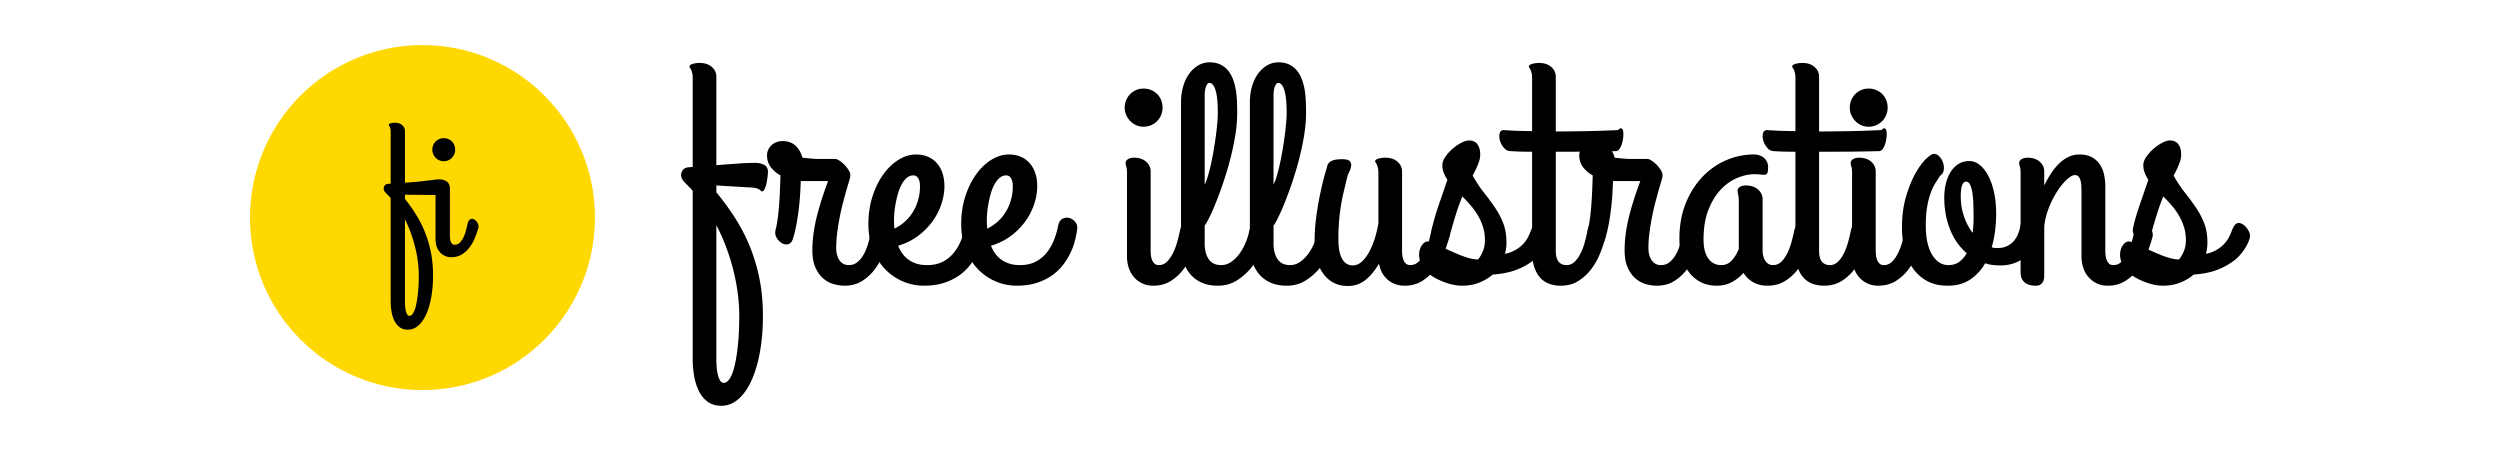 <svg xmlns="http://www.w3.org/2000/svg" width="250" height="45.086" viewBox="0 0 312.5 56.357"><g fill="none" fill-rule="evenodd"><g transform="translate(31.25 5.636) scale(1.078)"><circle cx="20" cy="20" r="20" fill="#ffd701"/><path fill="#000" d="M23.181 22.148c0 .05.004.13.01.24.008.11.03.223.065.337a.82.82 0 0 0 .165.299c.075.085.184.128.326.128a.79.79 0 0 0 .572-.235c.16-.156.299-.352.416-.587.118-.235.214-.49.289-.764.075-.274.137-.532.187-.774.042-.221.108-.381.197-.48a.451.451 0 0 1 .289-.166.505.505 0 0 1 .315.08.98.98 0 0 1 .278.25c.078.104.137.22.176.348a.67.67 0 0 1 .016.363c-.1.363-.23.744-.39 1.143s-.365.765-.614 1.1a3.33 3.33 0 0 1-.898.833c-.349.22-.758.331-1.228.331-.292 0-.55-.055-.775-.165a1.812 1.812 0 0 1-.94-1.095 2.516 2.516 0 0 1-.123-.79v-5.16l-3.546-.032v.492c.498.62.949 1.258 1.351 1.917a12.943 12.943 0 0 1 1.677 4.374c.153.804.23 1.659.23 2.563 0 .912-.07 1.754-.208 2.526-.14.773-.335 1.439-.588 1.998-.253.559-.559.995-.919 1.308-.36.313-.756.47-1.19.47-.385 0-.706-.094-.962-.283a2.021 2.021 0 0 1-.614-.748 3.837 3.837 0 0 1-.332-1.052 7.014 7.014 0 0 1-.101-1.196V17.726a1.543 1.543 0 0 1-.07-.074 87.147 87.147 0 0 0-.534-.555.672.672 0 0 1-.208-.482c0-.113.04-.224.118-.33.078-.107.206-.172.384-.193a.824.824 0 0 0 .123-.01c.046-.008.109-.011.187-.011v-6.003c0-.157-.013-.281-.037-.374a1.392 1.392 0 0 0-.075-.219.678.678 0 0 0-.075-.128.163.163 0 0 1-.037-.101c0-.043.02-.079.064-.107a.644.644 0 0 1 .17-.075c.072-.021.148-.037.23-.048.082-.01.162-.016.24-.016.364 0 .65.094.86.283.21.189.316.415.316.678v5.992c.491-.028.956-.064 1.394-.107.438-.042.828-.085 1.17-.128l.854-.107c.228-.028.374-.042.438-.042.3 0 .538.034.716.101.178.068.315.157.411.267.096.11.159.233.187.369.029.135.043.267.043.395zm-3.61 4.55c0-.498-.035-1.018-.102-1.56a14.6 14.6 0 0 0-.305-1.644 16.459 16.459 0 0 0-.502-1.666c-.2-.556-.43-1.097-.694-1.624v9.517c0 .17.007.356.021.555.014.2.041.381.08.545.04.164.093.3.16.411.068.11.155.166.262.166.157 0 .303-.114.438-.342.136-.228.25-.55.342-.967.093-.416.166-.911.22-1.484.052-.573.08-1.209.08-1.907zm2.884-13.233c-.178 0-.348-.036-.508-.107-.16-.071-.299-.168-.417-.289a1.439 1.439 0 0 1-.283-.421 1.26 1.26 0 0 1-.106-.518 1.351 1.351 0 0 1 .39-.956 1.291 1.291 0 0 1 .924-.38c.192 0 .37.034.534.102.164.068.304.16.422.278.117.117.21.258.277.421.068.164.102.342.102.535 0 .185-.034.357-.102.518a1.307 1.307 0 0 1-1.234.817z"/></g><g fill="#000"><path d="M89.545 23.182v.858a32.7 32.7 0 0 1 2.414 3.328 21.966 21.966 0 0 1 1.831 3.595c.503 1.259.891 2.587 1.164 3.986.274 1.399.41 2.905.41 4.52 0 1.627-.123 3.131-.371 4.51-.248 1.38-.598 2.569-1.05 3.567-.451.998-.998 1.777-1.64 2.336-.643.56-1.352.84-2.128.84-.687 0-1.26-.17-1.717-.506a3.61 3.61 0 0 1-1.098-1.335 6.854 6.854 0 0 1-.591-1.879 12.52 12.52 0 0 1-.181-2.136V23.85a2.71 2.71 0 0 1-.248-.287 48.808 48.808 0 0 1-.83-.848c-.248-.261-.372-.55-.372-.868 0-.19.07-.385.21-.582.14-.197.368-.314.686-.353.064 0 .14-.006.23-.019.088-.012.197-.019.324-.019v-11.1c0-.279-.023-.502-.067-.667a2.507 2.507 0 0 0-.134-.39 1.205 1.205 0 0 0-.133-.23.29.29 0 0 1-.067-.18c0-.077.038-.14.115-.191a1.15 1.15 0 0 1 .305-.134c.127-.038.264-.067.41-.086.146-.019.29-.028.43-.028.648 0 1.16.168 1.535.505.375.337.563.74.563 1.21v11.063c.458-.039.916-.074 1.374-.106.458-.031.903-.063 1.336-.095a31.381 31.381 0 0 1 2.137-.086c.432 0 .807.083 1.125.248.318.166.477.452.477.858 0 .14-.016.344-.047.61-.032.268-.077.541-.134.82a3.24 3.24 0 0 1-.229.726c-.095.203-.207.305-.334.305-.063 0-.111-.023-.143-.067a.678.678 0 0 0-.153-.143 1.347 1.347 0 0 0-.305-.153 2.443 2.443 0 0 0-.6-.114zm2.862 16.287c0-.89-.06-1.809-.181-2.756a25.131 25.131 0 0 0-.544-2.88 27.132 27.132 0 0 0-.897-2.898c-.356-.96-.77-1.892-1.24-2.794v16.725c0 .305.013.636.038.992.026.356.073.68.143.973.07.292.166.537.287.734.12.197.276.295.467.295.28 0 .54-.203.782-.61s.446-.982.61-1.726c.166-.744.297-1.627.392-2.65.095-1.024.143-2.159.143-3.405zM105.573 35.712a4.97 4.97 0 0 1-1.402-.21 3.372 3.372 0 0 1-1.298-.725c-.388-.343-.706-.797-.954-1.363s-.372-1.281-.372-2.146c0-1.258.169-2.59.506-3.995.337-1.405.823-2.953 1.46-4.644h-3.417a72.74 72.74 0 0 1-.066 1.45 32.397 32.397 0 0 1-.458 3.871c-.12.674-.27 1.297-.448 1.869-.127.407-.328.642-.601.705a1.067 1.067 0 0 1-.811-.143 1.765 1.765 0 0 1-.649-.696 1.25 1.25 0 0 1-.114-.953c.101-.394.19-.874.267-1.44a28.39 28.39 0 0 0 .181-1.793c.045-.63.08-1.259.105-1.888.026-.63.044-1.192.057-1.688a3.832 3.832 0 0 1-1.202-1.02c-.318-.413-.477-.906-.477-1.478 0-.267.054-.512.162-.734.108-.223.252-.414.43-.573.178-.158.388-.28.63-.362.24-.083.49-.124.743-.124.23 0 .468.032.716.096.248.063.483.178.706.343.223.165.423.381.601.648s.324.598.439.992c.318.038.588.067.81.086l.564.047c.152.013.28.02.381.02h2.347c.115 0 .283.07.506.21.222.14.442.32.658.543a3.6 3.6 0 0 1 .544.715c.146.254.2.496.162.725 0 .076-.044.26-.134.553a69.965 69.965 0 0 0-.744 2.641 29.815 29.815 0 0 0-.744 3.795c-.089.68-.133 1.345-.133 1.993 0 .267.031.528.095.782.064.255.159.48.286.677.127.197.29.353.487.468.197.114.429.171.696.171.445 0 .827-.14 1.145-.42.318-.279.585-.629.801-1.048.217-.42.391-.874.525-1.364.134-.49.245-.95.334-1.382.076-.407.204-.703.382-.887.178-.185.362-.277.553-.277.153 0 .312.048.477.143.165.096.315.22.448.372.134.153.242.324.325.515.082.19.124.381.124.572a.496.496 0 0 1-.02.153.363.363 0 0 0-.018.114c-.179.649-.41 1.329-.697 2.04a8.716 8.716 0 0 1-1.097 1.965 5.947 5.947 0 0 1-1.603 1.488c-.623.394-1.355.591-2.194.591z"/><path d="M118.052 23.258c0 .725-.124 1.469-.372 2.232a7.835 7.835 0 0 1-1.107 2.164 8.521 8.521 0 0 1-1.813 1.831c-.718.54-1.548.95-2.49 1.23.128.33.296.646.506.944.21.299.461.556.754.773.292.216.633.387 1.02.515.389.127.837.19 1.346.19.763 0 1.418-.143 1.965-.429a4.293 4.293 0 0 0 1.383-1.135c.376-.47.678-.998.907-1.582.229-.585.4-1.177.515-1.774.089-.432.27-.722.544-.868.273-.146.553-.181.84-.105.285.076.534.239.743.486.21.248.296.544.258.887-.051.394-.137.846-.258 1.354a8.157 8.157 0 0 1-.543 1.545 8.638 8.638 0 0 1-.926 1.536c-.375.502-.836.95-1.383 1.344a6.993 6.993 0 0 1-1.927.954c-.738.241-1.584.362-2.538.362a6.62 6.62 0 0 1-2.585-.524 6.714 6.714 0 0 1-2.214-1.507c-.642-.655-1.157-1.462-1.545-2.422-.388-.96-.582-2.05-.582-3.271 0-1.233.172-2.38.515-3.442.343-1.062.795-1.98 1.355-2.756.56-.776 1.195-1.383 1.908-1.822.712-.438 1.443-.658 2.194-.658.547 0 1.04.096 1.479.287.439.19.81.46 1.116.81.305.35.537.766.696 1.25.16.482.239 1.016.239 1.601zm-6.297 4.616c0 .114.007.228.02.343.012.114.018.235.018.362a5.405 5.405 0 0 0 1.317-.877 5.5 5.5 0 0 0 1.011-1.22 5.96 5.96 0 0 0 .65-1.498c.152-.54.228-1.103.228-1.688 0-.432-.073-.769-.22-1.01-.146-.242-.346-.363-.6-.363-.318 0-.601.108-.85.324a2.91 2.91 0 0 0-.648.85c-.185.349-.337.743-.458 1.182-.121.438-.22.88-.296 1.325a12.01 12.01 0 0 0-.153 1.268c-.025.4-.031.735-.019 1.002z"/><path d="M129.653 23.258c0 .725-.124 1.469-.372 2.232a7.845 7.845 0 0 1-1.107 2.164 8.53 8.53 0 0 1-1.812 1.831 7.8 7.8 0 0 1-2.49 1.23c.127.33.295.646.505.944.21.299.461.556.754.773.293.216.633.387 1.02.515.389.127.837.19 1.346.19.763 0 1.418-.143 1.965-.429a4.29 4.29 0 0 0 1.384-1.135c.375-.47.677-.998.906-1.582.229-.585.4-1.177.515-1.774.089-.432.27-.722.544-.868.273-.146.553-.181.84-.105.286.076.534.239.743.486.21.248.296.544.258.887-.05.394-.137.846-.258 1.354a8.157 8.157 0 0 1-.543 1.545 8.638 8.638 0 0 1-.926 1.536 6.32 6.32 0 0 1-1.383 1.344 6.991 6.991 0 0 1-1.927.954c-.738.241-1.584.362-2.538.362a6.62 6.62 0 0 1-2.585-.524 6.716 6.716 0 0 1-2.214-1.507c-.642-.655-1.157-1.462-1.545-2.422-.388-.96-.582-2.05-.582-3.271 0-1.233.172-2.38.515-3.442.344-1.062.795-1.98 1.355-2.756.56-.776 1.196-1.383 1.908-1.822.712-.438 1.444-.658 2.194-.658.547 0 1.04.096 1.479.287a3.1 3.1 0 0 1 1.116.81c.305.35.537.766.696 1.25.16.482.239 1.016.239 1.601zm-6.296 4.616c0 .114.006.228.019.343.012.114.019.235.019.362a5.41 5.41 0 0 0 1.316-.877 5.504 5.504 0 0 0 1.011-1.22c.28-.458.497-.957.65-1.498.152-.54.228-1.103.228-1.688 0-.432-.073-.769-.22-1.01-.146-.242-.346-.363-.6-.363-.318 0-.601.108-.85.324-.247.217-.464.5-.648.85-.185.349-.337.743-.458 1.182-.12.438-.22.88-.296 1.325-.076.445-.127.868-.152 1.268-.026.4-.032.735-.02 1.002zM142.934 15.84c-.318 0-.62-.064-.907-.191a2.365 2.365 0 0 1-.744-.515 2.57 2.57 0 0 1-.505-.753 2.252 2.252 0 0 1-.191-.925 2.413 2.413 0 0 1 .696-1.707c.21-.21.458-.376.744-.496.287-.121.589-.181.907-.181.343 0 .661.06.954.18.292.121.543.287.753.497.21.21.376.46.496.753.121.292.182.61.182.954 0 .33-.06.638-.182.925a2.336 2.336 0 0 1-1.25 1.268c-.292.127-.61.19-.953.19zm.897 15.505c0 .089.006.232.019.429.012.197.05.397.114.6.064.204.165.382.305.535.14.152.337.228.592.228.381 0 .715-.14 1.001-.42.287-.279.535-.629.745-1.048.21-.42.384-.874.524-1.364.14-.49.255-.95.344-1.382.076-.395.194-.68.353-.859.159-.178.33-.276.515-.295a.866.866 0 0 1 .553.143 1.942 1.942 0 0 1 .82 1.068c.07.229.08.445.03.648-.179.649-.41 1.329-.697 2.04a8.716 8.716 0 0 1-1.097 1.965 5.95 5.95 0 0 1-1.603 1.488c-.623.394-1.355.591-2.194.591-.522 0-.986-.099-1.393-.296a3.103 3.103 0 0 1-1.03-.791 3.445 3.445 0 0 1-.64-1.163 4.486 4.486 0 0 1-.219-1.412V21.618c0-.369-.029-.636-.086-.8a1.407 1.407 0 0 1-.086-.459c0-.19.102-.346.305-.467.204-.12.446-.181.726-.181.648 0 1.16.168 1.536.505.375.337.563.74.563 1.211z"/><path d="M150.585 23.068c.14-.267.277-.627.41-1.078.134-.451.261-.95.382-1.497.12-.547.232-1.119.334-1.717.102-.597.19-1.182.267-1.754.076-.572.137-1.11.181-1.612.045-.502.067-.931.067-1.287 0-1.297-.095-2.247-.286-2.851-.19-.604-.445-.906-.763-.906-.102 0-.191.05-.267.153-.077.101-.14.231-.191.39-.051.16-.086.331-.105.515a4.94 4.94 0 0 0-.029.506zm5.553 5.893c.076-.382.194-.658.352-.83.16-.172.331-.267.516-.286a.933.933 0 0 1 .563.133c.19.109.356.252.496.43s.245.378.314.6c.07.223.08.442.03.658a18.025 18.025 0 0 1-.764 1.831c-.33.7-.75 1.36-1.26 1.984a7.364 7.364 0 0 1-1.793 1.583c-.687.432-1.475.648-2.366.648-.75 0-1.412-.124-1.984-.372a3.926 3.926 0 0 1-1.44-1.049 4.53 4.53 0 0 1-.879-1.62c-.197-.63-.295-1.333-.295-2.108V12.788c0-.725.092-1.395.276-2.012.185-.617.44-1.144.764-1.583a3.697 3.697 0 0 1 1.135-1.03 2.72 2.72 0 0 1 1.374-.372c.572 0 1.055.105 1.45.315.394.21.718.486.973.83.254.343.455.737.601 1.182.146.445.251.9.315 1.364.063.464.102.921.114 1.373.013.451.02.861.02 1.23 0 .953-.09 1.955-.268 3.004a33.56 33.56 0 0 1-.677 3.099 42.848 42.848 0 0 1-.897 2.927 46.938 46.938 0 0 1-.935 2.49 24.117 24.117 0 0 1-.801 1.773c-.236.457-.398.724-.487.8v2.27c0 .789.166 1.434.496 1.936.33.502.859.753 1.584.753a2.13 2.13 0 0 0 1.25-.41 4.401 4.401 0 0 0 1.03-1.03c.3-.413.55-.864.754-1.354.203-.49.35-.95.439-1.382z"/><path d="M159.19 23.068a6.12 6.12 0 0 0 .41-1.078c.135-.451.262-.95.382-1.497.121-.547.233-1.119.334-1.717.102-.597.191-1.182.268-1.754.076-.572.136-1.11.18-1.612.045-.502.068-.931.068-1.287 0-1.297-.096-2.247-.287-2.851-.19-.604-.445-.906-.763-.906-.102 0-.19.05-.267.153-.076.101-.14.231-.19.39a2.53 2.53 0 0 0-.106.515 4.94 4.94 0 0 0-.028.506zm5.553 5.893c.076-.382.194-.658.353-.83.16-.172.33-.267.515-.286a.933.933 0 0 1 .563.133c.19.109.356.252.496.43s.245.378.315.6c.07.223.08.442.029.658a17.945 17.945 0 0 1-.764 1.831c-.33.7-.75 1.36-1.259 1.984a7.364 7.364 0 0 1-1.793 1.583c-.687.432-1.476.648-2.366.648-.75 0-1.412-.124-1.985-.372a3.926 3.926 0 0 1-1.44-1.049 4.528 4.528 0 0 1-.878-1.62c-.197-.63-.296-1.333-.296-2.108V12.788c0-.725.093-1.395.277-2.012.184-.617.439-1.144.763-1.583a3.699 3.699 0 0 1 1.135-1.03 2.72 2.72 0 0 1 1.374-.372c.573 0 1.056.105 1.45.315.395.21.719.486.973.83.255.343.455.737.602 1.182.146.445.25.9.314 1.364.064.464.102.921.115 1.373.012.451.019.861.019 1.23 0 .953-.09 1.955-.267 3.004a33.56 33.56 0 0 1-.678 3.099 42.848 42.848 0 0 1-.896 2.927 46.948 46.948 0 0 1-.935 2.49 24.036 24.036 0 0 1-.802 1.773c-.235.457-.397.724-.486.8v2.27c0 .789.165 1.434.496 1.936.33.502.858.753 1.583.753a2.13 2.13 0 0 0 1.25-.41 4.394 4.394 0 0 0 1.03-1.03c.3-.413.55-.864.754-1.354.204-.49.35-.95.44-1.382z"/><path d="M175.581 35.712c-.445 0-.849-.07-1.212-.21a3.024 3.024 0 0 1-.953-.582c-.274-.247-.5-.54-.678-.877a3.533 3.533 0 0 1-.362-1.096c-.471.826-1.024 1.5-1.66 2.021-.636.521-1.387.782-2.252.782-.649 0-1.23-.133-1.746-.4a3.719 3.719 0 0 1-1.307-1.135c-.356-.49-.626-1.08-.81-1.774-.185-.693-.277-1.465-.277-2.317 0-1.03.073-2.066.219-3.109.146-1.042.309-1.983.487-2.822.203-.98.438-1.926.706-2.842.063-.165.11-.334.143-.505a1.02 1.02 0 0 1 .22-.468c.114-.14.295-.254.543-.343.248-.089.633-.133 1.154-.133.484 0 .795.085.935.257s.194.372.162.6a2.279 2.279 0 0 1-.229.706c-.12.242-.2.44-.238.592-.178.725-.337 1.386-.477 1.983a23.98 23.98 0 0 0-.572 3.69 28.621 28.621 0 0 0-.077 2.203c0 1.068.156 1.876.468 2.422.311.547.753.82 1.326.82.394 0 .76-.146 1.097-.438.337-.293.642-.684.916-1.173.273-.49.512-1.049.715-1.678.204-.63.363-1.288.477-1.974v-6.294c0-.28-.022-.502-.067-.667a2.47 2.47 0 0 0-.133-.391 1.215 1.215 0 0 0-.134-.23.317.317 0 0 1-.067-.2c0-.063.039-.12.115-.171a1.15 1.15 0 0 1 .305-.134c.128-.038.264-.066.41-.085.147-.02.29-.03.43-.03.649 0 1.16.17 1.536.506.375.337.563.74.563 1.211v9.918c0 .089.006.232.019.429.013.197.05.397.114.6.064.204.166.382.306.535.14.152.337.228.591.228.394 0 .735-.14 1.02-.42.287-.279.535-.629.745-1.048.21-.42.382-.874.515-1.364.134-.49.245-.95.334-1.382.076-.407.204-.703.382-.887.178-.185.362-.277.553-.277.153 0 .312.048.477.143.165.096.315.22.448.372.134.153.242.324.325.515.082.19.124.381.124.572v.095a.608.608 0 0 1-.038.172c-.178.649-.41 1.329-.697 2.04a8.709 8.709 0 0 1-1.097 1.965 5.948 5.948 0 0 1-1.603 1.488c-.623.394-1.354.591-2.194.591z"/><path d="M181.267 29.266c-.101.407-.292.658-.572.753-.28.095-.557.086-.83-.028a1.527 1.527 0 0 1-.687-.592 1.134 1.134 0 0 1-.162-.915c.19-.865.467-1.822.83-2.87.362-1.05.722-2.095 1.078-3.138a4.71 4.71 0 0 1-.458-.886 2.619 2.619 0 0 1-.172-.944c0-.331.124-.678.372-1.04s.547-.696.897-1.001c.35-.305.712-.556 1.088-.754.375-.197.696-.295.963-.295.47 0 .824.159 1.06.477.235.318.352.743.352 1.277 0 .293-.048.582-.143.868-.095.286-.2.553-.315.801-.114.248-.22.461-.315.64-.095.177-.149.291-.162.342.458.814.935 1.532 1.431 2.155.496.623.951 1.24 1.365 1.85.413.61.753 1.26 1.02 1.946.267.686.4 1.494.4 2.422 0 .229-.015.464-.047.705-.032.242-.08.47-.143.687a4.19 4.19 0 0 0 2.128-1.078c.26-.247.477-.518.648-.81.172-.292.315-.598.43-.915.14-.37.28-.636.42-.801.14-.166.298-.248.477-.248.165 0 .333.054.505.162.172.108.325.244.458.41.134.165.242.337.324.515.083.178.124.337.124.476 0 .191-.05.42-.152.687-.102.267-.239.54-.41.82a7.03 7.03 0 0 1-.582.81c-.217.261-.44.487-.668.678a8.46 8.46 0 0 1-2.156 1.249c-.827.337-1.851.55-3.072.639-.47.407-1.027.74-1.67 1-.642.262-1.364.392-2.165.392-.407 0-.824-.051-1.25-.153a8.296 8.296 0 0 1-2.28-.915 3.96 3.96 0 0 1-.763-.572c-.484-.458-.796-.919-.936-1.383-.14-.464-.174-.88-.104-1.249.07-.369.206-.67.41-.906.203-.235.413-.353.63-.353.127 0 .327.054.6.162.274.108.589.248.945.42s.744.353 1.164.543c.42.191.84.372 1.26.544.42.172.83.311 1.23.42.4.108.766.162 1.097.162.216-.255.413-.591.592-1.011.178-.42.267-.877.267-1.373 0-.61-.083-1.176-.248-1.698a6.798 6.798 0 0 0-.65-1.45 8.808 8.808 0 0 0-.906-1.248 21.353 21.353 0 0 0-1.02-1.097c-.305.75-.573 1.49-.802 2.222-.229.731-.47 1.56-.725 2.489z"/><path d="M187.984 16.259c.292.025.617.045.973.057.305.026.674.042 1.107.048.432.006.916.016 1.45.028V9.775c0-.28-.022-.503-.067-.668a2.49 2.49 0 0 0-.134-.39 1.215 1.215 0 0 0-.133-.23.29.29 0 0 1-.067-.18c0-.077.038-.14.115-.191a1.15 1.15 0 0 1 .305-.134c.127-.038.264-.067.41-.086.146-.019.29-.028.43-.028.648 0 1.16.168 1.535.505.376.337.563.74.563 1.21v6.848c1.196 0 2.458-.013 3.788-.039 1.329-.025 2.661-.07 3.997-.133.178-.19.321-.26.43-.21.107.051.177.172.21.363.031.19.034.426.009.705-.025.28-.076.55-.153.81-.076.261-.18.487-.314.678-.134.19-.284.286-.449.286-1.564.038-2.948.06-4.15.067-1.202.006-2.324.01-3.367.01v12.377c0 .635.12 1.093.362 1.373s.566.42.973.42c.394 0 .735-.14 1.02-.42.287-.28.535-.63.745-1.05.21-.419.382-.873.515-1.363.134-.49.245-.95.334-1.382.076-.407.204-.703.382-.887.178-.185.362-.277.553-.277.153 0 .312.048.477.143.165.096.315.22.448.372.134.153.242.324.325.515.082.19.124.381.124.572v.095a.605.605 0 0 1-.038.172 16.305 16.305 0 0 1-.678 2.04 8.504 8.504 0 0 1-1.106 1.965 6.08 6.08 0 0 1-1.613 1.488c-.623.394-1.354.591-2.194.591a4.2 4.2 0 0 1-1.44-.238 2.807 2.807 0 0 1-1.136-.763c-.318-.35-.566-.798-.744-1.345-.178-.547-.267-1.208-.267-1.983V18.967c-.433 0-.817-.003-1.155-.01-.337-.006-.62-.015-.849-.028a48.265 48.265 0 0 1-.706-.038c-.305 0-.575-.137-.81-.41a2.395 2.395 0 0 1-.497-.906c-.095-.33-.108-.633-.038-.906s.245-.41.525-.41Z"/><path d="M207.103 35.712a4.97 4.97 0 0 1-1.403-.21 3.373 3.373 0 0 1-1.297-.725c-.388-.343-.706-.797-.954-1.363s-.372-1.281-.372-2.146c0-1.258.168-2.59.505-3.995.337-1.405.824-2.953 1.46-4.644h-3.415c-.013.381-.035.864-.067 1.45a32.35 32.35 0 0 1-.458 3.871c-.12.674-.27 1.297-.449 1.869-.127.407-.327.642-.6.705a1.067 1.067 0 0 1-.811-.143 1.764 1.764 0 0 1-.65-.696 1.252 1.252 0 0 1-.114-.953c.102-.394.191-.874.268-1.44.076-.566.136-1.163.18-1.793.045-.63.08-1.259.106-1.888.025-.63.044-1.192.057-1.688a3.832 3.832 0 0 1-1.202-1.02c-.318-.413-.477-.906-.477-1.478 0-.267.054-.512.162-.734.108-.223.251-.414.43-.573.177-.158.387-.28.629-.362.242-.083.49-.124.744-.124.229 0 .468.032.716.096.248.063.483.178.705.343.223.165.423.381.602.648.178.267.324.598.438.992.318.038.589.067.811.086l.563.047c.153.013.28.02.382.02h2.347c.114 0 .283.07.505.21.223.14.442.32.659.543a3.6 3.6 0 0 1 .543.715c.147.254.2.496.163.725 0 .076-.045.26-.134.553a77.46 77.46 0 0 0-.744 2.641 30.831 30.831 0 0 0-.744 3.795c-.09.68-.134 1.345-.134 1.993 0 .267.032.528.096.782.063.255.159.48.286.677.127.197.29.353.486.468.198.114.43.171.697.171.445 0 .827-.14 1.145-.42.318-.279.585-.629.801-1.048.216-.42.391-.874.525-1.364.133-.49.245-.95.334-1.382.076-.407.203-.703.381-.887.178-.185.363-.277.554-.277.152 0 .311.048.477.143.165.096.314.22.448.372.134.153.242.324.324.515.083.19.124.381.124.572a.5.5 0 0 1-.019.153.357.357 0 0 0-.019.114c-.178.649-.41 1.329-.696 2.04a8.709 8.709 0 0 1-1.097 1.965 5.948 5.948 0 0 1-1.603 1.488c-.623.394-1.355.591-2.194.591z"/><path d="M221.642 33.137c.395 0 .735-.14 1.021-.42.286-.279.534-.629.744-1.048.21-.42.382-.874.515-1.364.134-.49.245-.95.334-1.382.09-.407.22-.703.391-.887.172-.185.36-.277.563-.277.153 0 .309.048.468.143a1.965 1.965 0 0 1 .763.887c.083.19.124.381.124.572v.095a.61.61 0 0 1-.038.172 16.247 16.247 0 0 1-.678 2.04 8.708 8.708 0 0 1-1.097 1.965 5.894 5.894 0 0 1-1.612 1.488c-.63.394-1.364.591-2.204.591-.687 0-1.284-.146-1.793-.439a3.298 3.298 0 0 1-1.202-1.163 5.457 5.457 0 0 1-1.422 1.135c-.553.311-1.199.467-1.936.467-.764 0-1.435-.153-2.013-.458a4.312 4.312 0 0 1-1.46-1.249c-.394-.528-.69-1.15-.887-1.869a8.723 8.723 0 0 1-.296-2.317c0-1.628.26-3.09.782-4.387.522-1.296 1.215-2.4 2.08-3.309a9.028 9.028 0 0 1 2.967-2.088 8.611 8.611 0 0 1 3.463-.725c.534 0 .967.147 1.298.44.33.292.496.692.496 1.2 0 .331-.035.563-.105.697-.07.133-.2.2-.391.2-.178 0-.363-.013-.554-.038a4.481 4.481 0 0 0-.591-.038c-.738 0-1.488.162-2.252.486-.763.324-1.453.82-2.07 1.488-.617.667-1.122 1.513-1.517 2.536-.394 1.024-.591 2.241-.591 3.652 0 1.03.197 1.822.591 2.375.395.553.935.83 1.622.83.534 0 .98-.201 1.336-.601.356-.401.642-.875.858-1.421v-6.027a3.314 3.314 0 0 0-.086-.8 8.325 8.325 0 0 1-.047-.24 1.111 1.111 0 0 1-.02-.2c0-.203.1-.365.297-.486.197-.12.435-.181.715-.181.649 0 1.164.168 1.546.505.381.337.572.74.572 1.211v6.447c0 .216.025.429.076.639.051.21.127.4.23.572.1.171.238.311.41.42.171.107.372.161.6.161z"/><path d="M220.898 16.259c.293.025.617.045.974.057.305.026.674.042 1.106.048.433.006.916.016 1.45.028V9.775c0-.28-.022-.503-.066-.668a2.489 2.489 0 0 0-.134-.39 1.221 1.221 0 0 0-.134-.23.29.29 0 0 1-.066-.18c0-.077.038-.14.114-.191a1.15 1.15 0 0 1 .305-.134 2.6 2.6 0 0 1 .41-.086c.147-.019.29-.028.43-.028.649 0 1.16.168 1.536.505.375.337.563.74.563 1.21v6.848c1.196 0 2.458-.013 3.787-.039 1.33-.025 2.662-.07 3.998-.133.178-.19.32-.26.429-.21.108.051.178.172.21.363.032.19.035.426.01.705-.026.28-.077.55-.153.81-.077.261-.182.487-.315.678-.134.19-.283.286-.449.286-1.564.038-2.947.06-4.15.067-1.201.006-2.324.01-3.367.01v12.377c0 .635.12 1.093.362 1.373s.566.42.974.42c.394 0 .734-.14 1.02-.42.286-.28.535-.63.744-1.05.21-.419.382-.873.516-1.363.133-.49.244-.95.333-1.382.077-.407.204-.703.382-.887.178-.185.363-.277.554-.277.152 0 .311.048.476.143.166.096.315.22.449.372.133.153.242.324.324.515.083.19.124.381.124.572v.095a.61.61 0 0 1-.038.172 16.247 16.247 0 0 1-.677 2.04 8.498 8.498 0 0 1-1.107 1.965 6.08 6.08 0 0 1-1.612 1.488c-.624.394-1.355.591-2.195.591-.52 0-1.001-.08-1.44-.238a2.805 2.805 0 0 1-1.135-.763c-.318-.35-.566-.798-.744-1.345-.179-.547-.268-1.208-.268-1.983V18.967c-.432 0-.817-.003-1.154-.01-.337-.006-.62-.015-.849-.028a48.405 48.405 0 0 1-.706-.038c-.305 0-.576-.137-.81-.41a2.394 2.394 0 0 1-.497-.906c-.096-.33-.108-.633-.038-.906s.245-.41.525-.41z"/><path d="M233.568 15.84c-.318 0-.62-.064-.906-.191a2.361 2.361 0 0 1-.744-.515 2.567 2.567 0 0 1-.506-.753 2.25 2.25 0 0 1-.19-.925 2.41 2.41 0 0 1 .697-1.707c.209-.21.456-.376.743-.496.286-.121.588-.181.906-.181.344 0 .661.06.954.18.293.121.544.287.754.497.21.21.375.46.496.753.12.292.181.61.181.954 0 .33-.06.638-.181.925a2.333 2.333 0 0 1-1.25 1.268c-.293.127-.61.19-.954.19zm.897 15.505c0 .089.006.232.019.429.013.197.05.397.114.6.064.204.166.382.306.535.14.152.337.228.591.228.382 0 .716-.14 1.002-.42.286-.279.534-.629.744-1.048.21-.42.385-.874.525-1.364.14-.49.254-.95.343-1.382.077-.395.194-.68.353-.859.16-.178.33-.276.515-.295a.866.866 0 0 1 .554.143 1.938 1.938 0 0 1 .82 1.068c.07.229.08.445.029.648-.178.649-.41 1.329-.697 2.04a8.71 8.71 0 0 1-1.097 1.965 5.948 5.948 0 0 1-1.603 1.488c-.623.394-1.354.591-2.194.591-.521 0-.986-.099-1.393-.296a3.105 3.105 0 0 1-1.03-.791 3.446 3.446 0 0 1-.64-1.163 4.491 4.491 0 0 1-.219-1.412V21.618c0-.369-.028-.636-.086-.8a1.407 1.407 0 0 1-.085-.459c0-.19.101-.346.305-.467.203-.12.445-.181.725-.181.649 0 1.16.168 1.536.505.375.337.563.74.563 1.211z"/><path d="M252.553 28.179a.572.572 0 0 1 .258-.382c.146-.101.315-.171.506-.21.19-.038.39-.038.6 0 .21.039.395.125.554.258.159.133.273.318.343.553.07.235.06.537-.028.906a5.305 5.305 0 0 1-.563 1.497c-.26.464-.588.874-.983 1.23a4.38 4.38 0 0 1-1.393.84 5.007 5.007 0 0 1-1.793.304c-.356 0-.69-.019-1.002-.057a4.366 4.366 0 0 1-.906-.21 6.05 6.05 0 0 1-1.87 2.031c-.763.515-1.705.773-2.824.773-.992 0-1.844-.194-2.557-.582a5.168 5.168 0 0 1-1.774-1.583c-.47-.667-.817-1.44-1.04-2.317a11.283 11.283 0 0 1-.334-2.784c0-1.437.169-2.724.506-3.862.337-1.138.728-2.104 1.173-2.9.445-.794.887-1.4 1.326-1.82.44-.42.767-.63.983-.63.254 0 .486.111.696.334.21.222.363.483.458.782.096.299.121.6.077.906a.972.972 0 0 1-.449.705c-.152.242-.334.522-.544.84-.21.317-.407.715-.591 1.192a9.887 9.887 0 0 0-.468 1.744c-.127.687-.19 1.514-.19 2.48 0 .826.073 1.545.219 2.155.146.61.35 1.122.61 1.535.261.413.56.722.897.925.338.204.697.305 1.079.305.56 0 1.02-.136 1.383-.41.362-.273.67-.632.925-1.077-.916-.789-1.612-1.79-2.09-3.004-.476-1.214-.715-2.527-.715-3.938 0-.61.067-1.192.2-1.745.134-.553.331-1.04.592-1.46.26-.419.588-.753.983-1 .394-.249.852-.372 1.374-.372.458 0 .89.165 1.297.495.407.33.763.789 1.069 1.374.305.584.543 1.277.715 2.078.172.801.258 1.672.258 2.613 0 .725-.045 1.443-.134 2.155a13.401 13.401 0 0 1-.42 2.06c.14.05.27.08.392.086.12.006.25.01.39.01.42 0 .793-.077 1.117-.23.324-.152.601-.356.83-.61a3.04 3.04 0 0 0 .553-.896c.14-.343.242-.706.306-1.087zm-7.46-3.624c0 .877.137 1.71.41 2.499a7.346 7.346 0 0 0 1.078 2.06c.077-.624.115-1.221.115-1.794 0-.66-.01-1.274-.029-1.84a10.943 10.943 0 0 0-.133-1.459c-.07-.407-.166-.728-.287-.963-.12-.235-.283-.353-.486-.353-.445 0-.668.617-.668 1.85z"/><path d="M252.573 21.618c0-.369-.029-.636-.086-.8a1.407 1.407 0 0 1-.086-.459c0-.19.102-.346.305-.467.204-.12.446-.181.725-.181.65 0 1.161.168 1.536.505.376.337.563.74.563 1.211v1.755a13.41 13.41 0 0 1 .868-1.526c.312-.47.65-.88 1.012-1.23a4.41 4.41 0 0 1 1.164-.82 3.085 3.085 0 0 1 1.345-.296c.648 0 1.184.121 1.602.363.42.241.751.553.993.934.242.382.41.808.505 1.278.096.47.143.928.143 1.373v8.087c0 .089.007.232.02.429.012.197.05.397.113.6.065.204.163.382.296.535.135.152.328.228.583.228.394 0 .734-.14 1.02-.42.287-.279.534-.629.744-1.048.21-.42.382-.874.515-1.364.135-.49.245-.95.334-1.382.078-.407.204-.703.382-.887.179-.185.363-.277.554-.277.152 0 .311.048.476.143.166.096.315.22.448.372.135.153.242.324.326.515.082.19.123.381.123.572v.095a.627.627 0 0 1-.037.172 16.571 16.571 0 0 1-.678 2.04 8.53 8.53 0 0 1-1.107 1.965 6.085 6.085 0 0 1-1.613 1.488c-.623.394-1.353.591-2.194.591-.52 0-.983-.099-1.382-.296a3.25 3.25 0 0 1-1.031-.791 3.353 3.353 0 0 1-.648-1.163 4.486 4.486 0 0 1-.22-1.412v-7.934c0-.305-.007-.59-.02-.858a3.184 3.184 0 0 0-.104-.705 1.207 1.207 0 0 0-.248-.487.57.57 0 0 0-.448-.18c-.28 0-.624.19-1.03.571-.408.382-.809.878-1.203 1.488s-.74 1.3-1.04 2.069a8.742 8.742 0 0 0-.563 2.317v5.703c0 .19-.003.384-.01.581a1.433 1.433 0 0 1-.114.534.988.988 0 0 1-.324.4c-.146.109-.36.163-.64.163-.19 0-.397-.022-.62-.067a1.717 1.717 0 0 1-.61-.248 1.395 1.395 0 0 1-.458-.515c-.12-.222-.181-.518-.181-.886z"/><path d="M268.887 29.266c-.101.407-.292.658-.572.753-.28.095-.557.086-.83-.028a1.524 1.524 0 0 1-.687-.592 1.134 1.134 0 0 1-.163-.915c.19-.865.468-1.822.83-2.87.363-1.05.722-2.095 1.079-3.138a4.78 4.78 0 0 1-.459-.886 2.63 2.63 0 0 1-.172-.944c0-.331.125-.678.374-1.04a5.25 5.25 0 0 1 .896-1.001 5.587 5.587 0 0 1 1.088-.754c.375-.197.695-.295.963-.295.471 0 .823.159 1.058.477.236.318.354.743.354 1.277 0 .293-.048.582-.144.868a7.72 7.72 0 0 1-.313.801c-.116.248-.221.461-.316.64-.096.177-.15.291-.163.342a16.39 16.39 0 0 0 1.431 2.155c.498.623.951 1.24 1.365 1.85.413.61.754 1.26 1.02 1.946.269.686.402 1.494.402 2.422 0 .229-.016.464-.048.705-.033.242-.08.47-.143.687.457-.09.861-.229 1.212-.42.348-.19.655-.41.916-.658.26-.247.476-.518.648-.81a5.41 5.41 0 0 0 .429-.915c.14-.37.28-.636.42-.801.14-.166.3-.248.476-.248.167 0 .335.054.507.162.171.108.324.244.457.41.134.165.241.337.325.515.083.178.123.337.123.476 0 .191-.05.42-.152.687-.102.267-.239.54-.41.82a7.11 7.11 0 0 1-.582.81 5.23 5.23 0 0 1-.669.678 8.411 8.411 0 0 1-2.156 1.249c-.826.337-1.849.55-3.071.639-.47.407-1.027.74-1.67 1-.642.262-1.364.392-2.164.392a5.37 5.37 0 0 1-1.25-.153 8.276 8.276 0 0 1-2.28-.915 3.948 3.948 0 0 1-.764-.572c-.484-.458-.796-.919-.936-1.383-.14-.464-.173-.88-.105-1.249.07-.369.207-.67.412-.906.203-.235.413-.353.629-.353.127 0 .327.054.6.162.275.108.589.248.946.42.356.172.744.353 1.163.543.42.191.84.372 1.26.544.42.172.83.311 1.23.42.401.108.767.162 1.097.162.217-.255.415-.591.592-1.011a3.47 3.47 0 0 0 .268-1.373c0-.61-.083-1.176-.25-1.698a6.805 6.805 0 0 0-.647-1.45 8.812 8.812 0 0 0-.907-1.248 21.125 21.125 0 0 0-1.021-1.097 28.16 28.16 0 0 0-.8 2.222c-.23.73-.472 1.56-.726 2.489z"/></g></g></svg>